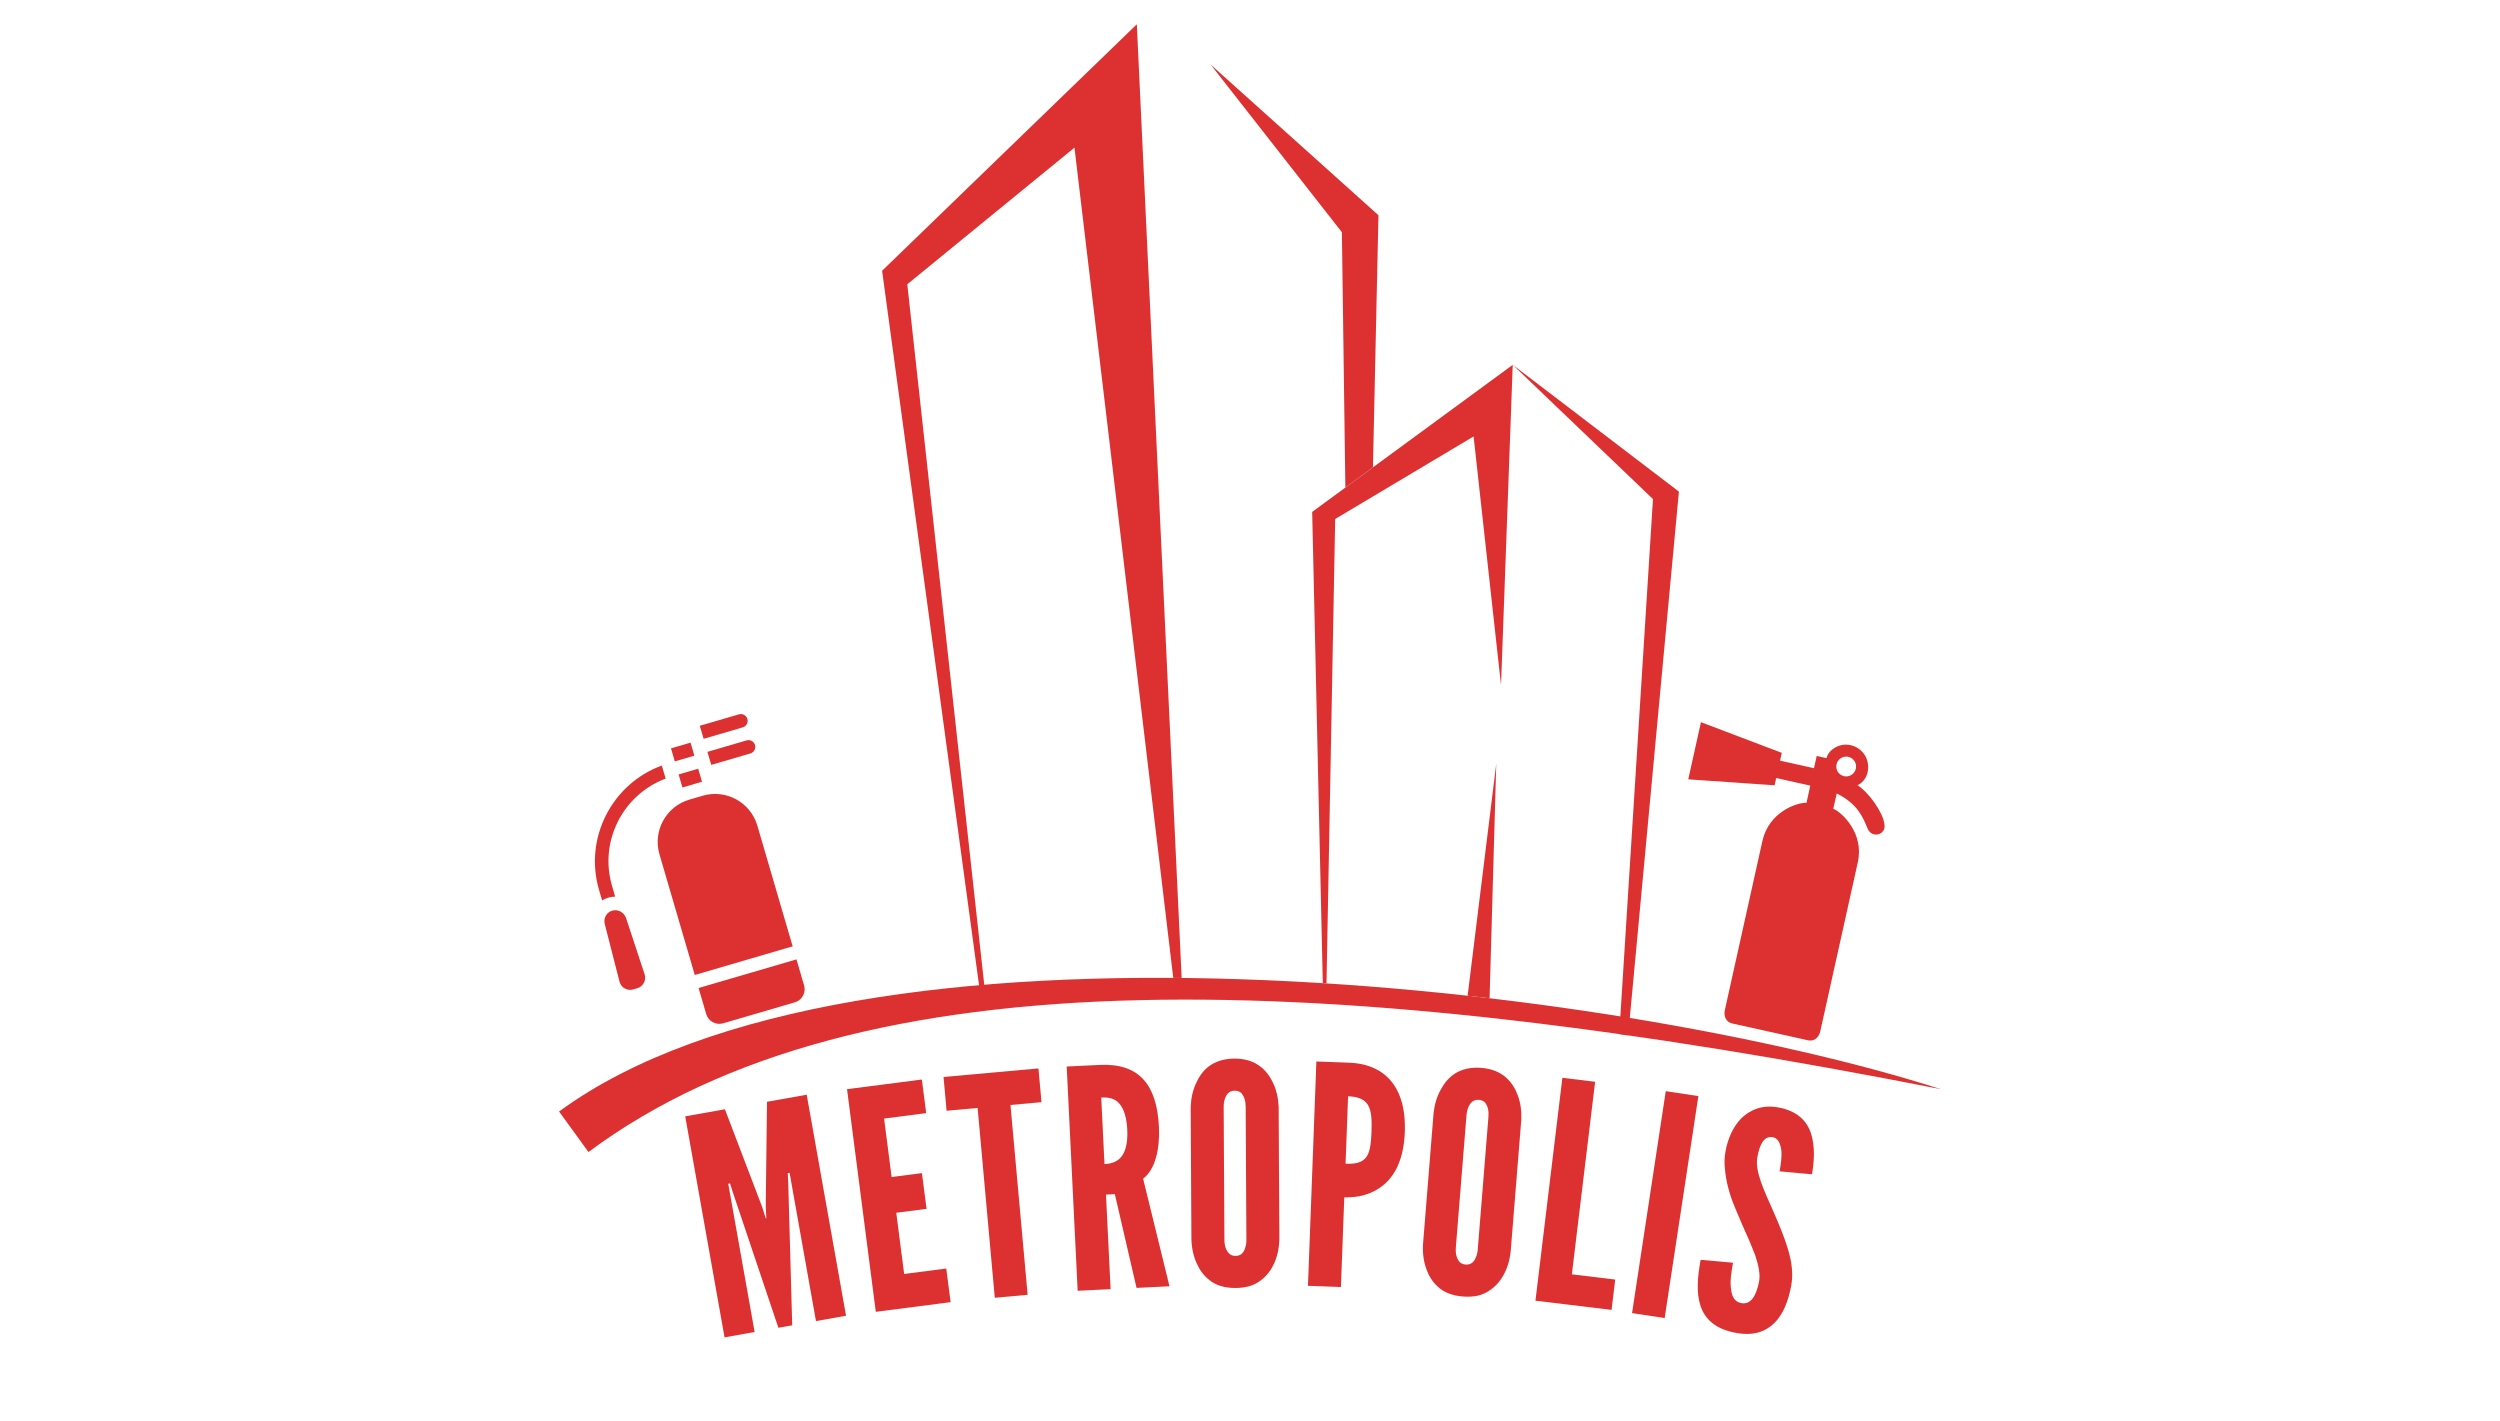 <?xml version="1.0" encoding="UTF-8"?><svg xmlns="http://www.w3.org/2000/svg" xmlns:xlink="http://www.w3.org/1999/xlink" contentScriptType="text/ecmascript" width="1425" zoomAndPan="magnify" contentStyleType="text/css" viewBox="0 0 1425 810" height="810" preserveAspectRatio="xMidYMid meet" version="1.0"><defs><g><g id="glyph-0-0"><path d="M 37.539 -6.68 L 11.617 -83.77 L 9.984 -88.961 L 8.957 -88.777 L 23.996 -4.27 L 6.855 -1.219 L -15.566 -127.207 L 7.059 -131.234 L 28.281 -75.594 L 30.328 -69.062 L 30.668 -69.121 L 30.336 -75.961 L 31.055 -135.508 L 53.684 -139.531 L 76.105 -13.547 L 58.965 -10.496 L 43.926 -95 L 42.895 -94.816 L 43.156 -89.383 L 45.426 -8.086 Z M 37.539 -6.68 "/></g><g id="glyph-1-0"><path d="M -9.492 -127.805 L 33.156 -133.316 L 35.633 -114.148 L 11.633 -111.047 L 15.938 -77.723 L 33.207 -79.953 L 35.84 -59.578 L 18.57 -57.348 L 23.078 -22.469 L 47.078 -25.57 L 49.555 -6.402 L 6.906 -0.891 Z M -9.492 -127.805 "/></g><g id="glyph-2-0"><path d="M -9.438 -108.23 L -11.176 -127.48 L 42.922 -132.371 L 44.664 -113.125 L 26.977 -111.523 L 36.762 -3.324 L 18.035 -1.629 L 8.25 -109.832 Z M -9.438 -108.23 "/></g><g id="glyph-3-0"><path d="M 40.52 -1.98 L 28.145 -55.414 L 23.102 -55.168 L 25.738 -1.258 L 6.957 -0.34 L 0.707 -128.156 L 19.488 -129.074 C 41.918 -130.172 52.105 -117.941 53.285 -93.77 C 53.906 -81.078 51.164 -69.438 44.273 -64.219 L 59.301 -2.898 Z M 22.25 -72.555 C 24.859 -72.684 28.32 -73.203 30.984 -75.773 C 33.645 -78.344 35.676 -83.148 35.234 -92.191 C 34.793 -101.234 32.293 -105.992 29.395 -108.293 C 26.492 -110.59 23.004 -110.594 20.398 -110.465 Z M 22.25 -72.555 "/></g><g id="glyph-4-0"><path d="M 55.742 -26.594 C 55.598 -21.371 54.578 -16.664 52.688 -12.648 C 51.137 -9.156 48.719 -5.836 45.25 -3.207 C 41.785 -0.402 37.09 1.191 30.824 1.227 C 24.555 1.258 19.672 -0.281 16.176 -3.047 C 12.68 -5.641 10.398 -8.938 8.812 -12.41 C 6.875 -16.402 5.805 -21.098 5.602 -26.32 L 5.191 -101.707 C 5.34 -106.758 6.359 -111.465 8.25 -115.477 C 9.801 -118.969 12.043 -122.465 15.512 -125.094 C 18.98 -127.723 23.844 -129.492 30.113 -129.527 C 36.379 -129.559 41.09 -127.844 44.586 -125.25 C 48.082 -122.66 50.539 -119.191 52.125 -115.715 C 54.062 -111.723 55.133 -107.027 55.336 -101.98 Z M 36.531 -101.879 C 36.512 -105.359 35.801 -107.793 34.051 -109.871 C 33.176 -110.738 31.781 -111.254 30.211 -111.246 C 26.906 -111.227 25.352 -108.781 24.668 -106.516 C 24.152 -105.117 23.988 -103.551 23.996 -101.809 L 24.406 -26.422 C 24.426 -22.766 25.309 -20.336 27.062 -18.43 C 27.938 -17.562 29.156 -17.047 30.723 -17.055 C 34.031 -17.074 35.586 -19.172 36.27 -21.785 C 36.785 -23.008 36.953 -24.574 36.941 -26.492 Z M 36.531 -101.879 "/></g><g id="glyph-5-0"><path d="M 11.754 -127.617 L 30.547 -126.91 C 38.723 -126.605 46.82 -124.211 52.863 -118.059 C 58.906 -111.91 62.715 -102.012 62.168 -87.395 C 61.617 -72.781 57.086 -63.367 50.598 -57.688 C 44.113 -52.008 35.844 -49.879 27.668 -50.184 L 25.75 0.965 L 6.961 0.262 Z M 28.387 -69.324 C 34.129 -69.109 37.82 -70.016 40.02 -72.895 C 42.211 -75.598 42.91 -80.277 43.176 -87.41 C 43.445 -94.543 43.113 -99.609 41.141 -102.82 C 39.172 -106.027 35.57 -107.559 29.828 -107.773 Z M 28.387 -69.324 "/></g><g id="glyph-6-0"><path d="M 57.82 -21.715 C 57.227 -16.523 55.809 -11.922 53.578 -8.082 C 51.734 -4.738 49.039 -1.637 45.359 0.688 C 41.664 3.184 36.852 4.367 30.605 3.863 C 24.359 3.359 19.625 1.406 16.379 -1.648 C 13.117 -4.531 11.125 -8.012 9.844 -11.609 C 8.258 -15.754 7.594 -20.523 7.84 -25.742 L 13.895 -100.887 C 14.473 -105.906 15.895 -110.508 18.125 -114.344 C 19.965 -117.691 22.5 -120.98 26.18 -123.301 C 29.863 -125.625 34.859 -126.969 41.109 -126.465 C 47.355 -125.965 51.902 -123.852 55.164 -120.969 C 58.426 -118.086 60.574 -114.418 61.855 -110.82 C 63.445 -106.676 64.105 -101.906 63.875 -96.859 Z M 45.133 -98.371 C 45.41 -101.84 44.914 -104.324 43.348 -106.547 C 42.547 -107.484 41.203 -108.117 39.641 -108.246 C 36.344 -108.512 34.586 -106.207 33.711 -104.008 C 33.078 -102.66 32.777 -101.113 32.637 -99.375 L 26.582 -24.234 C 26.289 -20.59 26.961 -18.09 28.543 -16.039 C 29.34 -15.102 30.512 -14.484 32.074 -14.359 C 35.371 -14.094 37.102 -16.051 38.004 -18.598 C 38.625 -19.77 38.922 -21.316 39.078 -23.227 Z M 45.133 -98.371 "/></g><g id="glyph-7-0"><path d="M 22.258 -126.211 L 40.926 -123.953 L 27.668 -14.195 L 52.387 -11.211 L 50.301 6.074 L 6.914 0.836 Z M 22.258 -126.211 "/></g><g id="glyph-8-0"><path d="M 26.102 -125.469 L 44.691 -122.645 L 25.477 3.871 L 6.887 1.047 Z M 26.102 -125.469 "/></g><g id="glyph-9-0"><path d="M 54.621 -85.113 C 55.383 -89.223 56.074 -93.875 55.543 -97.691 C 54.984 -101.34 53.547 -104.086 50.637 -104.625 C 45.812 -105.348 43.348 -100.668 41.977 -93.309 C 41.18 -89.031 42.238 -84.23 44.082 -78.926 C 45.93 -73.625 48.602 -67.992 51.207 -62.016 C 54.309 -54.887 57.379 -47.586 59.453 -40.648 C 61.527 -33.711 62.539 -26.793 61.266 -19.945 C 59.707 -11.559 56.871 -3.941 51.852 1.148 C 46.832 6.234 39.797 8.82 29.699 6.941 C 17.891 4.746 12.043 -0.945 9.551 -8.496 C 7.059 -16.043 7.891 -25.273 9.641 -34.688 L 28.105 -33.023 C 27.117 -27.715 26.301 -22.379 26.938 -18.188 C 27.371 -13.855 28.914 -10.734 32.852 -10.004 C 38.328 -8.984 41.465 -14.422 42.965 -22.465 C 43.727 -26.574 42.566 -31.75 40.75 -37.223 C 39.656 -39.906 38.594 -42.758 37.359 -45.645 C 34.719 -51.449 31.867 -58 28.938 -65.098 C 26.008 -72.195 24.137 -79.273 23.496 -86.301 C 23.074 -89.742 23.195 -93.262 23.836 -96.684 C 25.109 -103.531 28.02 -110.605 33.004 -115.523 C 37.961 -120.266 44.684 -123.09 53.445 -121.637 C 64.605 -119.738 70.25 -113.906 72.602 -106.559 C 74.922 -99.047 74.387 -90.465 73.082 -83.449 Z M 54.621 -85.113 "/></g></g><clipPath id="clip-0"><path d="M 318.023 557 L 1107 557 L 1107 656.586 L 318.023 656.586 Z M 318.023 557 " clip-rule="nonzero"/></clipPath><clipPath id="clip-1"><path d="M 502 13.836 L 674 13.836 L 674 563 L 502 563 Z M 502 13.836 " clip-rule="nonzero"/></clipPath><clipPath id="clip-2"><path d="M 339 407 L 459 407 L 459 584 L 339 584 Z M 339 407 " clip-rule="nonzero"/></clipPath><clipPath id="clip-3"><path d="M 317.184 437.594 L 425.156 406.004 L 471.91 565.809 L 363.934 597.395 Z M 317.184 437.594 " clip-rule="nonzero"/></clipPath><clipPath id="clip-4"><path d="M 317.184 437.594 L 425.156 406.004 L 471.91 565.809 L 363.934 597.395 Z M 317.184 437.594 " clip-rule="nonzero"/></clipPath><clipPath id="clip-5"><path d="M 962 411 L 1075 411 L 1075 594 L 962 594 Z M 962 411 " clip-rule="nonzero"/></clipPath><clipPath id="clip-6"><path d="M 970.703 406.043 L 1085.652 431.574 L 1048.906 597.043 L 933.957 571.512 Z M 970.703 406.043 " clip-rule="nonzero"/></clipPath><clipPath id="clip-7"><path d="M 1085.562 431.551 L 970.613 406.023 L 933.863 571.492 L 1048.812 597.02 Z M 1085.562 431.551 " clip-rule="nonzero"/></clipPath></defs><g clip-path="url(#clip-0)"><path fill="rgb(86.67%, 19.22%, 19.22%)" d="M 318.668 633.559 C 488.941 508.684 921.695 561.621 1106.273 620.828 C 760.238 552.703 489.723 541.719 335.43 656.656 Z M 318.668 633.559 " fill-opacity="1" fill-rule="evenodd"/></g><g clip-path="url(#clip-1)"><path fill="rgb(86.67%, 19.22%, 19.22%)" d="M 558.219 562.781 L 502.793 154.32 L 647.984 13.836 L 673.543 557.434 L 668.75 557.398 L 612.445 84.16 L 517.152 162.035 L 561.156 562.508 Z M 558.219 562.781 " fill-opacity="1" fill-rule="evenodd"/></g><path fill="rgb(86.67%, 19.22%, 19.22%)" d="M 782.582 266.375 L 785.715 122.68 L 690.004 36.734 L 764.883 132.375 L 766.852 277.918 Z M 782.582 266.375 " fill-opacity="1" fill-rule="evenodd"/><path fill="rgb(86.67%, 19.22%, 19.22%)" d="M 849.059 569.008 L 852.867 435.316 L 836.539 567.574 Z M 753.996 560.41 L 747.941 291.785 L 862.254 207.949 L 855.582 390.516 L 839.949 248.77 L 761.055 295.828 L 756.105 560.543 Z M 753.996 560.41 " fill-opacity="1" fill-rule="evenodd"/><path fill="rgb(86.67%, 19.22%, 19.22%)" d="M 928.062 590.148 L 956.98 280.215 L 862.254 207.949 L 942.195 284.48 L 922.961 589.418 Z M 928.062 590.148 " fill-opacity="1" fill-rule="evenodd"/><g clip-path="url(#clip-2)"><g clip-path="url(#clip-3)"><g clip-path="url(#clip-4)"><path fill="rgb(86.67%, 19.22%, 19.22%)" d="M 423.379 414.594 L 401.059 421.125 L 398.883 413.691 L 421.203 407.164 C 423.25 406.562 425.41 407.746 426.012 409.789 C 426.609 411.836 425.422 413.996 423.379 414.594 Z M 425.551 422.027 L 403.23 428.559 L 405.406 435.988 L 427.727 429.461 C 429.773 428.863 430.957 426.699 430.359 424.656 C 429.762 422.613 427.598 421.43 425.551 422.027 Z M 377.246 436.359 C 348.777 446.707 332.832 477.797 341.422 507.156 L 343.219 513.289 C 344.223 512.59 345.473 512.023 346.773 511.645 C 348.074 511.262 349.434 511.066 350.656 511.113 L 348.863 504.98 C 341.414 479.523 355.043 452.945 379.422 443.793 Z M 400.457 453.574 L 393.016 455.754 C 379.625 459.672 371.988 473.605 375.902 486.984 L 396.02 555.734 L 451.816 539.41 L 431.703 470.656 C 427.789 457.277 413.848 449.656 400.457 453.574 Z M 402.543 578.031 C 403.738 582.121 408.062 584.484 412.156 583.289 L 453.074 571.316 C 457.168 570.121 459.535 565.797 458.34 561.707 L 453.992 546.844 L 398.191 563.168 Z M 393.617 423.301 L 382.457 426.566 L 384.633 434 L 395.793 430.734 Z M 397.969 438.168 L 386.809 441.43 L 388.98 448.863 L 400.141 445.598 Z M 348.949 519.074 C 345.785 520 343.891 523.18 344.68 526.578 L 353.133 559.605 C 353.621 561.277 354.617 562.602 356.059 563.391 C 357.5 564.18 359.207 564.488 360.879 563.996 L 363.297 563.289 C 364.973 562.801 366.242 561.621 367.031 560.18 C 367.82 558.738 367.891 556.902 367.457 555.418 L 356.77 523.039 C 355.422 519.805 352.109 518.148 348.949 519.074 Z M 348.949 519.074 " fill-opacity="1" fill-rule="nonzero"/></g></g></g><g clip-path="url(#clip-5)"><g clip-path="url(#clip-6)"><g clip-path="url(#clip-7)"><path fill="rgb(86.67%, 19.22%, 19.22%)" d="M 1051.113 442.434 C 1048.043 441.75 1046.145 438.719 1046.812 435.699 C 1047.488 432.66 1050.492 430.719 1053.562 431.398 C 1056.57 432.066 1058.512 435.105 1057.836 438.148 C 1057.164 441.168 1054.121 443.102 1051.113 442.434 M 1046.938 452.281 C 1059.027 458.289 1061.848 465.922 1064.48 472.172 C 1067.078 478.484 1075.594 475.57 1074.055 469.559 C 1073.387 463.418 1065.523 451.906 1058.754 447.535 C 1060.855 446.836 1063.691 443.996 1064.5 440.359 C 1066.219 432.617 1061.418 426.203 1054.824 424.738 C 1048.07 423.238 1042.074 427.75 1041.102 432.125 L 1035.52 430.887 L 1033.969 437.871 L 1014.625 433.574 L 1015.613 429.117 L 969.539 411.641 L 962.301 444.223 L 1011.508 447.605 L 1012.426 443.477 L 1031.852 447.793 L 1029.719 457.578 C 1024.141 457.395 1008.234 462.832 1004.559 479.391 L 983.152 575.777 C 982.625 578.137 982.871 582.395 987.672 583.461 L 1030.23 592.914 C 1035.012 593.977 1037.035 590.223 1037.559 587.859 L 1058.965 491.473 C 1062.641 474.914 1050.016 463.141 1044.965 460.965 L 1046.938 452.285 Z M 1046.938 452.281 " fill-opacity="1" fill-rule="nonzero"/></g></g></g><g fill="rgb(86.67%, 19.22%, 19.22%)" fill-opacity="1"><use x="406.137" y="763.513" xmlns:xlink="http://www.w3.org/1999/xlink" xlink:href="#glyph-0-0" xlink:type="simple" xlink:actuate="onLoad" xlink:show="embed"/></g><g fill="rgb(86.67%, 19.22%, 19.22%)" fill-opacity="1"><use x="492.295" y="748.627" xmlns:xlink="http://www.w3.org/1999/xlink" xlink:href="#glyph-1-0" xlink:type="simple" xlink:actuate="onLoad" xlink:show="embed"/></g><g fill="rgb(86.67%, 19.22%, 19.22%)" fill-opacity="1"><use x="548.99" y="741.358" xmlns:xlink="http://www.w3.org/1999/xlink" xlink:href="#glyph-2-0" xlink:type="simple" xlink:actuate="onLoad" xlink:show="embed"/></g><g fill="rgb(86.67%, 19.22%, 19.22%)" fill-opacity="1"><use x="607.308" y="736.077" xmlns:xlink="http://www.w3.org/1999/xlink" xlink:href="#glyph-3-0" xlink:type="simple" xlink:actuate="onLoad" xlink:show="embed"/></g><g fill="rgb(86.67%, 19.22%, 19.22%)" fill-opacity="1"><use x="673.501" y="732.927" xmlns:xlink="http://www.w3.org/1999/xlink" xlink:href="#glyph-4-0" xlink:type="simple" xlink:actuate="onLoad" xlink:show="embed"/></g><g fill="rgb(86.67%, 19.22%, 19.22%)" fill-opacity="1"><use x="738.579" y="732.651" xmlns:xlink="http://www.w3.org/1999/xlink" xlink:href="#glyph-5-0" xlink:type="simple" xlink:actuate="onLoad" xlink:show="embed"/></g><g fill="rgb(86.67%, 19.22%, 19.22%)" fill-opacity="1"><use x="803.261" y="735.147" xmlns:xlink="http://www.w3.org/1999/xlink" xlink:href="#glyph-6-0" xlink:type="simple" xlink:actuate="onLoad" xlink:show="embed"/></g><g fill="rgb(86.67%, 19.22%, 19.22%)" fill-opacity="1"><use x="868.293" y="740.563" xmlns:xlink="http://www.w3.org/1999/xlink" xlink:href="#glyph-7-0" xlink:type="simple" xlink:actuate="onLoad" xlink:show="embed"/></g><g fill="rgb(86.67%, 19.22%, 19.22%)" fill-opacity="1"><use x="923.381" y="747.424" xmlns:xlink="http://www.w3.org/1999/xlink" xlink:href="#glyph-8-0" xlink:type="simple" xlink:actuate="onLoad" xlink:show="embed"/></g><g fill="rgb(86.67%, 19.22%, 19.22%)" fill-opacity="1"><use x="959.726" y="752.784" xmlns:xlink="http://www.w3.org/1999/xlink" xlink:href="#glyph-9-0" xlink:type="simple" xlink:actuate="onLoad" xlink:show="embed"/></g></svg>
